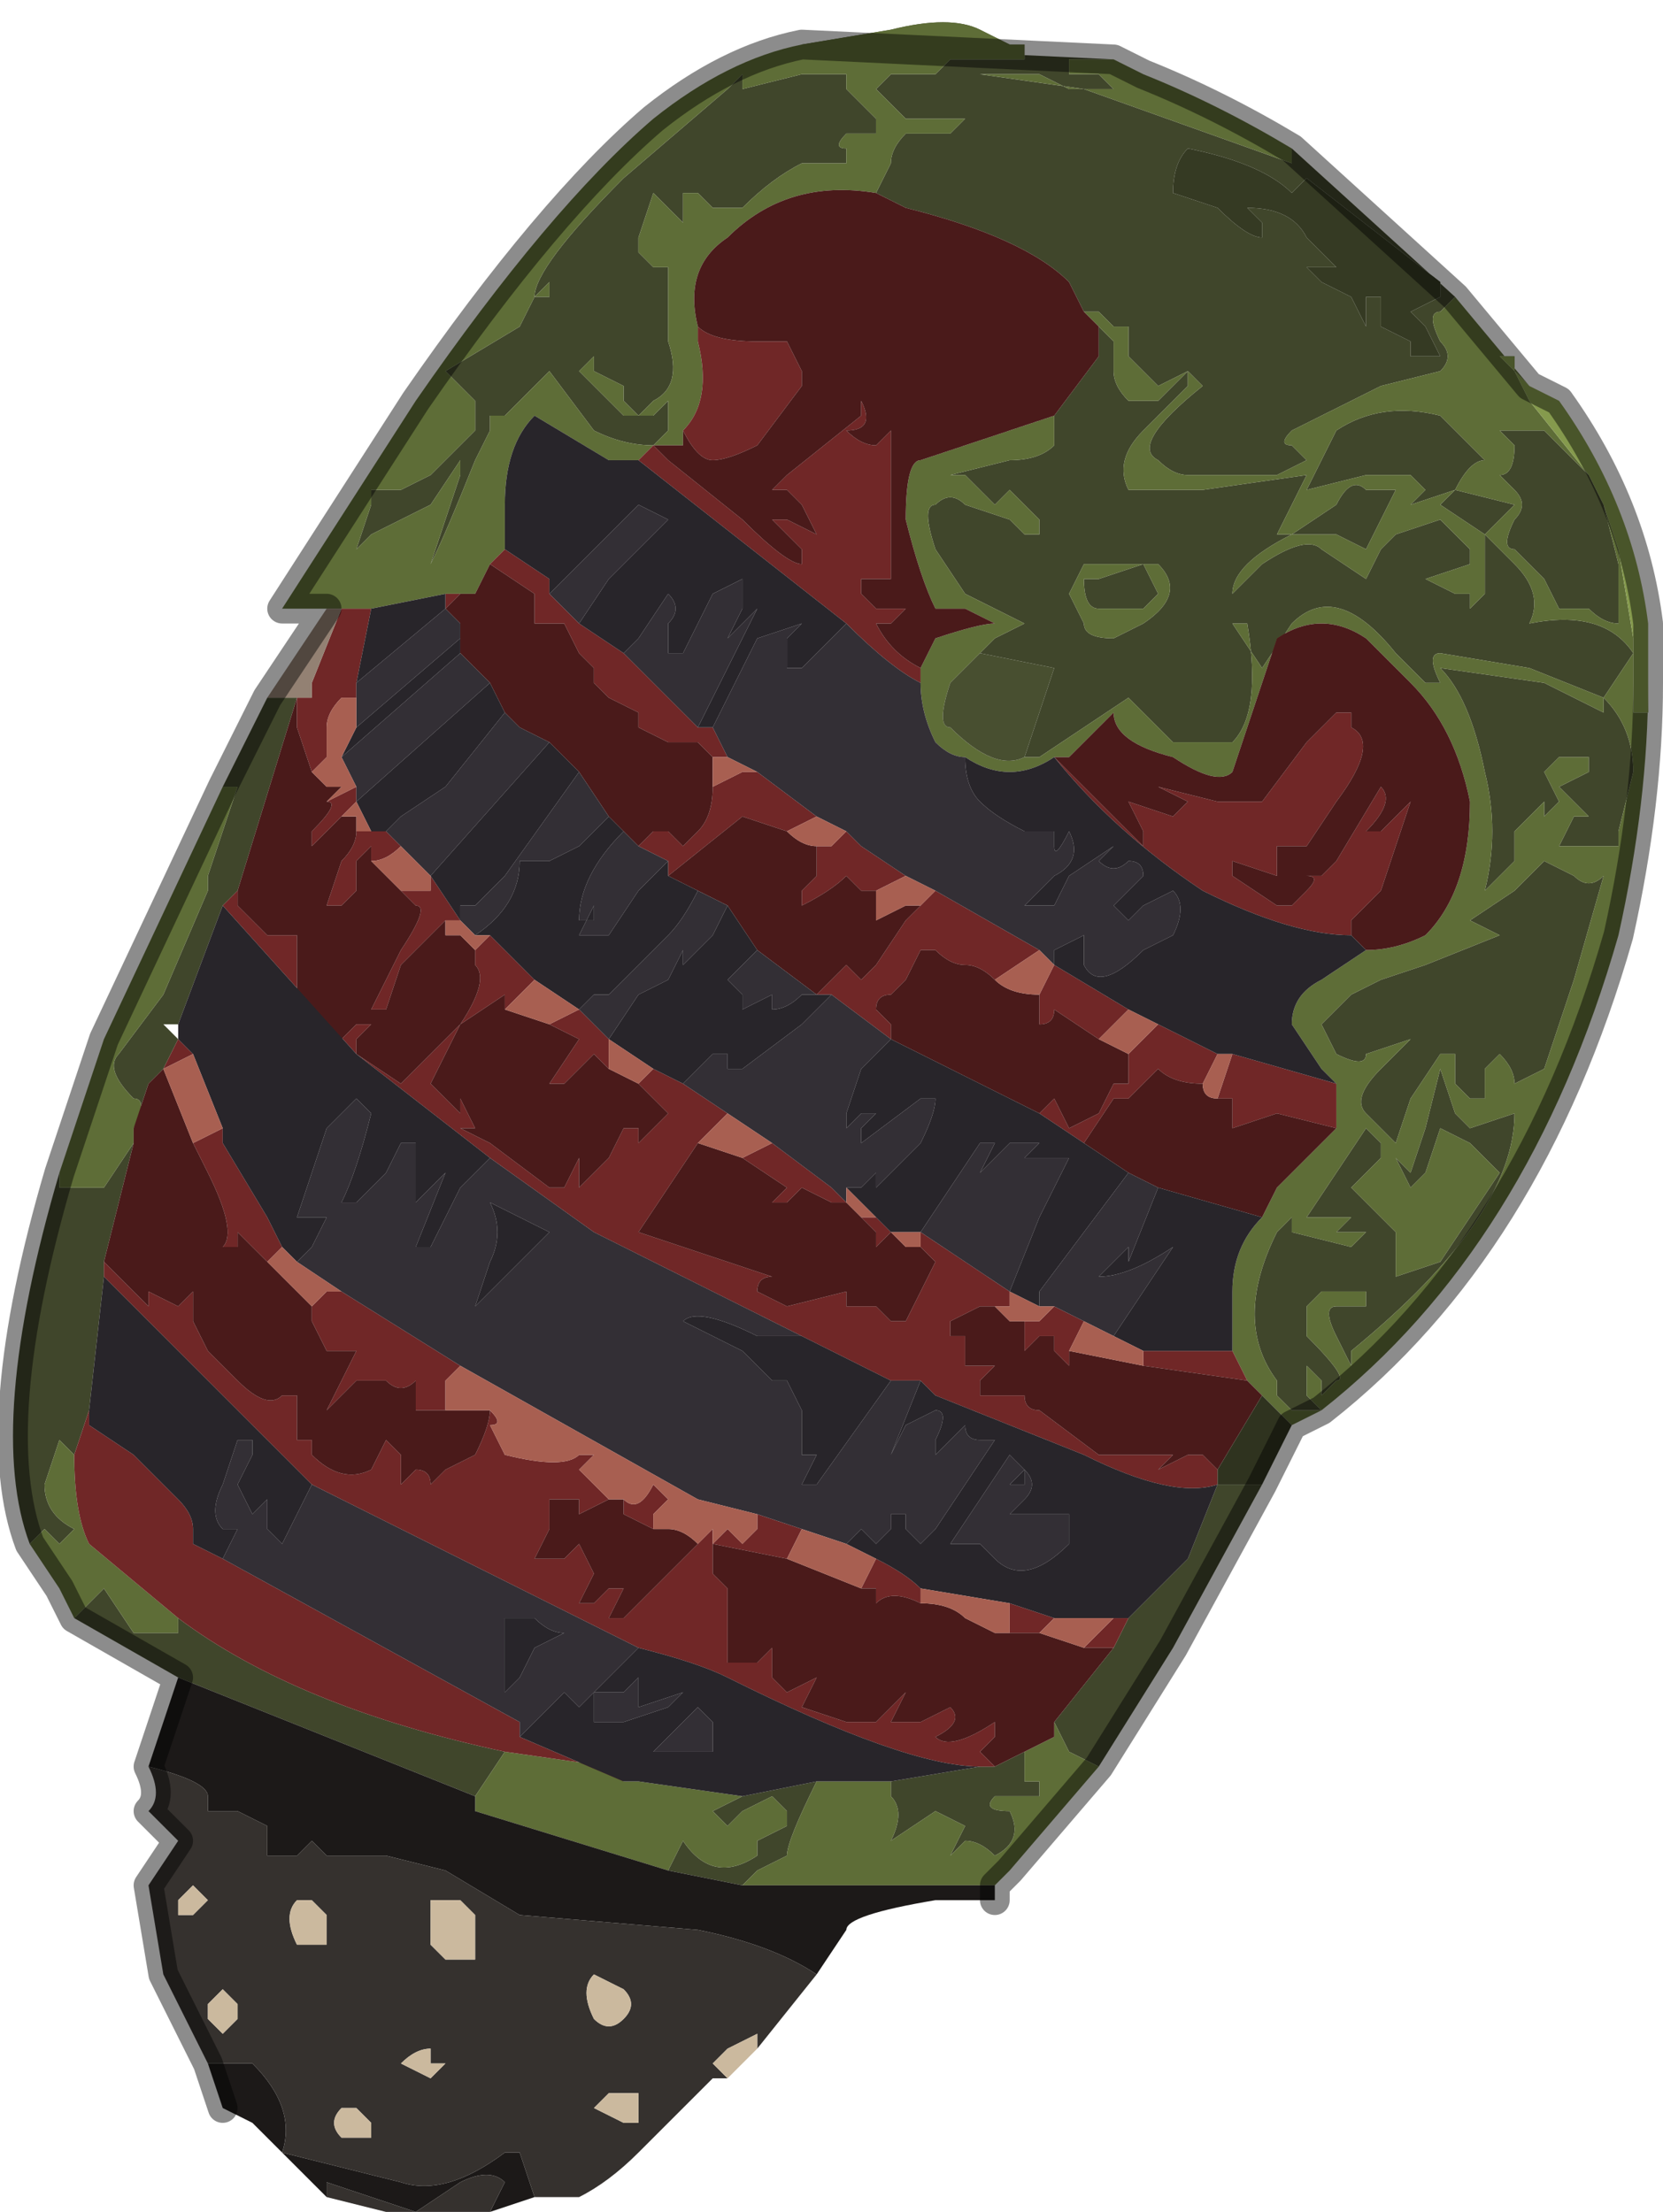 <?xml version="1.0" encoding="UTF-8" standalone="no"?>
<svg xmlns:xlink="http://www.w3.org/1999/xlink" height="7.45px" width="5.6px" xmlns="http://www.w3.org/2000/svg">
  <g transform="matrix(1.0, 0.0, 0.0, 1.0, 2.65, 3.85)">
    <path d="M2.2 -2.85 L2.2 -2.9 1.75 -3.25 1.7 -3.2 1.7 -3.2 Q1.6 -3.3 1.35 -3.35 1.3 -3.3 1.3 -3.2 L1.45 -3.15 Q1.55 -3.05 1.6 -3.05 L1.6 -3.1 1.55 -3.15 Q1.7 -3.15 1.75 -3.05 L1.8 -3.0 1.85 -2.95 1.75 -2.95 1.8 -2.9 1.9 -2.85 1.95 -2.75 1.95 -2.75 1.95 -2.85 2.0 -2.85 2.0 -2.75 2.1 -2.7 2.1 -2.65 2.2 -2.65 2.15 -2.75 2.1 -2.8 2.2 -2.85 M2.25 -2.85 L2.2 -2.8 Q2.15 -2.8 2.2 -2.7 2.25 -2.65 2.2 -2.6 L2.0 -2.55 1.7 -2.4 Q1.65 -2.35 1.7 -2.35 L1.75 -2.3 1.75 -2.3 1.65 -2.25 1.5 -2.25 1.35 -2.25 Q1.3 -2.25 1.25 -2.3 1.15 -2.35 1.4 -2.55 L1.35 -2.6 1.25 -2.55 1.15 -2.65 1.15 -2.75 1.1 -2.75 1.05 -2.8 1.0 -2.8 0.95 -2.9 Q0.8 -3.05 0.4 -3.15 L0.3 -3.2 0.35 -3.3 Q0.35 -3.35 0.4 -3.4 L0.55 -3.4 0.6 -3.45 0.4 -3.45 0.35 -3.5 0.3 -3.55 0.3 -3.55 0.35 -3.6 0.65 -3.6 1.0 -3.55 1.7 -3.3 1.7 -3.35 2.25 -2.85 M1.05 -2.75 L1.05 -2.75 1.1 -2.7 1.1 -2.6 Q1.1 -2.55 1.15 -2.5 L1.25 -2.5 1.35 -2.6 1.35 -2.55 1.2 -2.4 Q1.1 -2.3 1.15 -2.2 L1.4 -2.2 1.75 -2.25 1.7 -2.15 1.65 -2.05 Q1.7 -2.05 1.7 -2.05 1.5 -1.95 1.5 -1.85 L1.6 -1.95 Q1.75 -2.05 1.8 -2.0 L1.95 -1.9 2.0 -2.0 2.05 -2.05 2.2 -2.1 2.3 -2.0 2.3 -1.9 2.3 -1.95 2.15 -1.9 2.15 -1.9 2.25 -1.85 2.3 -1.85 2.3 -1.8 2.35 -1.85 2.35 -2.05 2.4 -2.0 2.45 -1.95 Q2.55 -1.85 2.5 -1.75 2.75 -1.8 2.85 -1.65 L2.75 -1.5 2.5 -1.6 2.2 -1.65 Q2.15 -1.65 2.2 -1.55 L2.15 -1.55 2.05 -1.65 Q1.85 -1.9 1.7 -1.75 L1.6 -1.6 1.6 -1.6 1.5 -1.75 1.55 -1.75 Q1.6 -1.45 1.5 -1.35 L1.3 -1.35 1.15 -1.5 0.85 -1.3 0.8 -1.3 0.85 -1.45 0.9 -1.6 0.65 -1.65 0.7 -1.7 0.8 -1.75 0.6 -1.85 0.5 -2.0 Q0.45 -2.15 0.5 -2.15 0.55 -2.2 0.6 -2.15 L0.75 -2.1 0.7 -2.15 0.8 -2.05 0.85 -2.05 0.85 -2.1 0.8 -2.15 0.75 -2.2 0.7 -2.15 Q0.6 -2.25 0.6 -2.25 L0.55 -2.25 0.75 -2.3 Q0.85 -2.3 0.9 -2.35 L0.9 -2.45 0.9 -2.45 1.05 -2.65 1.05 -2.75 M2.75 -2.15 L2.8 -1.95 2.8 -1.85 2.8 -1.75 Q2.75 -1.75 2.7 -1.8 L2.6 -1.8 2.55 -1.9 2.45 -2.0 Q2.4 -2.0 2.45 -2.1 2.5 -2.15 2.45 -2.2 L2.4 -2.25 Q2.45 -2.25 2.45 -2.35 L2.4 -2.4 2.35 -2.4 2.55 -2.4 2.7 -2.25 2.7 -2.25 2.75 -2.15 2.75 -2.15 M1.1 -3.65 L0.95 -3.65 0.95 -3.6 1.05 -3.6 1.1 -3.55 1.1 -3.55 0.95 -3.55 0.85 -3.6 0.65 -3.6 0.5 -3.6 0.55 -3.65 0.8 -3.65 0.8 -3.7 0.75 -3.7 0.65 -3.75 0.65 -3.75 Q0.55 -3.8 0.35 -3.75 L0.05 -3.7 1.1 -3.65 M0.3 -3.4 L0.25 -3.4 0.2 -3.4 Q0.15 -3.35 0.2 -3.35 L0.2 -3.3 0.05 -3.3 Q-0.05 -3.25 -0.15 -3.15 L-0.25 -3.15 -0.3 -3.2 -0.35 -3.2 -0.35 -3.1 Q-0.35 -3.1 -0.4 -3.15 L-0.45 -3.2 -0.5 -3.05 -0.5 -3.0 -0.45 -2.95 -0.4 -2.95 -0.4 -2.7 Q-0.35 -2.55 -0.45 -2.5 -0.5 -2.45 -0.5 -2.45 L-0.55 -2.5 -0.55 -2.55 -0.65 -2.6 -0.65 -2.65 -0.7 -2.6 -0.65 -2.55 -0.55 -2.45 -0.45 -2.45 -0.4 -2.5 -0.4 -2.4 -0.45 -2.35 Q-0.55 -2.35 -0.65 -2.4 L-0.8 -2.6 -0.95 -2.45 -1.0 -2.45 -1.0 -2.4 -1.05 -2.3 Q-1.15 -2.05 -1.2 -1.95 L-1.2 -1.95 -1.1 -2.25 -1.1 -2.3 -1.2 -2.15 -1.3 -2.1 -1.4 -2.05 -1.45 -2.0 -1.4 -2.15 -1.45 -2.15 -1.4 -2.15 -1.4 -2.2 -1.3 -2.2 -1.2 -2.25 -1.05 -2.4 -1.05 -2.5 -1.15 -2.6 -0.9 -2.75 -0.85 -2.85 -0.85 -2.85 Q-0.85 -2.95 -0.55 -3.25 L-0.2 -3.55 -0.15 -3.6 -0.15 -3.55 0.05 -3.6 0.2 -3.6 0.2 -3.55 0.25 -3.5 0.3 -3.45 0.3 -3.4 M1.95 -2.2 L2.05 -2.2 1.95 -2.0 1.85 -2.05 1.7 -2.05 1.85 -2.15 Q1.9 -2.25 1.95 -2.2 M1.75 -2.2 L1.85 -2.4 Q2.0 -2.5 2.2 -2.45 L2.35 -2.3 Q2.3 -2.3 2.25 -2.2 L2.1 -2.15 2.15 -2.2 2.1 -2.25 1.95 -2.25 1.75 -2.2 1.75 -2.2 M1.05 -1.9 L1.2 -1.95 1.25 -1.85 1.2 -1.8 1.05 -1.8 Q1.0 -1.8 1.0 -1.9 L1.05 -1.9 M1.2 -1.75 Q1.35 -1.85 1.25 -1.95 L1.0 -1.95 0.95 -1.85 1.0 -1.75 Q1.0 -1.7 1.1 -1.7 L1.2 -1.75 M1.8 -0.4 L1.9 -0.5 2.0 -0.55 2.15 -0.6 2.4 -0.7 2.3 -0.75 2.45 -0.85 2.55 -0.95 2.65 -0.9 Q2.7 -0.85 2.75 -0.9 L2.65 -0.55 2.55 -0.25 2.45 -0.2 Q2.45 -0.25 2.4 -0.3 L2.4 -0.3 2.35 -0.25 2.35 -0.15 2.3 -0.15 2.3 -0.15 2.25 -0.2 2.25 -0.3 2.2 -0.3 2.1 -0.15 2.05 0.0 1.95 -0.1 Q1.9 -0.15 2.0 -0.25 L2.1 -0.35 1.95 -0.3 Q1.95 -0.25 1.85 -0.3 L1.8 -0.4 M2.2 -2.15 L2.25 -2.2 2.45 -2.15 2.35 -2.05 2.2 -2.15 M2.2 -1.6 L2.2 -1.6 2.55 -1.55 Q2.75 -1.45 2.75 -1.45 L2.75 -1.5 Q2.85 -1.4 2.85 -1.25 L2.8 -1.05 2.8 -1.0 2.7 -1.0 Q2.65 -1.0 2.6 -1.0 L2.65 -1.1 2.7 -1.1 2.65 -1.15 2.6 -1.2 2.7 -1.25 2.7 -1.3 2.6 -1.3 2.55 -1.25 2.6 -1.15 2.55 -1.1 2.55 -1.15 2.45 -1.05 2.45 -0.95 2.4 -0.9 2.35 -0.85 Q2.4 -1.05 2.35 -1.25 2.3 -1.5 2.2 -1.6 M2.2 -0.05 L2.2 -0.05 2.15 0.1 2.1 0.15 2.05 0.05 2.0 0.0 2.0 0.05 1.9 0.15 2.05 0.3 2.05 0.45 2.2 0.4 2.3 0.25 2.4 0.1 2.3 0.0 2.2 -0.05 M2.2 -0.25 L2.2 -0.25 2.25 -0.1 2.3 -0.05 2.45 -0.1 2.45 -0.1 Q2.45 0.25 1.9 0.7 L1.9 0.75 1.85 0.65 Q1.8 0.55 1.85 0.55 L1.9 0.55 1.95 0.55 1.95 0.5 1.85 0.5 1.8 0.5 1.75 0.55 1.75 0.65 Q1.9 0.8 1.85 0.8 L1.8 0.85 1.8 0.8 1.75 0.75 1.75 0.85 1.8 0.9 1.7 0.9 1.65 0.85 1.65 0.8 Q1.5 0.6 1.65 0.3 L1.7 0.25 1.7 0.3 1.9 0.35 1.95 0.3 1.9 0.3 1.85 0.3 1.9 0.25 1.8 0.25 1.75 0.25 1.85 0.1 1.95 -0.05 2.1 0.1 2.15 -0.05 2.2 -0.25 M1.45 1.15 L1.55 1.15 1.6 1.15 1.3 1.7 1.05 2.1 0.95 2.05 0.9 1.95 1.1 1.7 1.15 1.6 1.35 1.4 1.45 1.15 M0.7 2.1 L0.8 2.05 0.8 2.15 0.85 2.15 0.85 2.2 0.75 2.2 0.7 2.2 Q0.65 2.25 0.75 2.25 0.8 2.35 0.7 2.4 0.65 2.35 0.6 2.35 L0.55 2.4 0.6 2.3 Q0.6 2.3 0.5 2.25 L0.35 2.35 Q0.4 2.25 0.35 2.2 L0.35 2.15 0.65 2.1 0.7 2.1 M0.1 2.15 Q0.0 2.35 0.0 2.4 L-0.1 2.45 -0.15 2.5 -0.15 2.5 -0.4 2.45 -0.35 2.35 Q-0.25 2.5 -0.1 2.4 L-0.1 2.35 0.0 2.3 0.0 2.25 -0.05 2.2 -0.15 2.25 -0.2 2.3 -0.25 2.25 -0.15 2.2 0.1 2.15 M-2.05 1.8 L-2.4 1.6 -2.4 1.6 -2.3 1.5 -2.2 1.65 -2.15 1.65 -2.05 1.65 -2.05 1.6 Q-1.65 1.9 -0.95 2.05 L-1.05 2.2 -2.05 1.8 M-2.55 1.35 Q-2.7 0.95 -2.45 0.1 L-2.45 0.15 -2.3 0.15 -2.2 0.0 -2.3 0.4 -2.3 0.45 -2.35 0.9 -2.4 1.05 -2.45 1.0 -2.5 1.15 Q-2.5 1.25 -2.4 1.3 L-2.4 1.3 -2.45 1.35 -2.5 1.3 -2.55 1.35 M-1.9 -1.2 L-1.75 -1.5 -1.65 -1.5 -1.6 -1.5 -1.65 -1.5 -1.85 -0.85 -1.9 -0.8 -2.05 -0.4 -2.1 -0.4 -2.05 -0.35 -2.1 -0.25 -2.15 -0.2 -2.15 -0.2 -2.2 -0.05 Q-2.15 -0.15 -2.2 -0.15 -2.3 -0.25 -2.25 -0.3 L-2.1 -0.5 -1.95 -0.85 -1.95 -0.9 -1.85 -1.2 -1.9 -1.2 M-0.85 -2.85 L-0.8 -2.85 -0.8 -2.9 -0.85 -2.85 -0.85 -2.85" fill="#40462b" fill-rule="evenodd" stroke="none"/>
    <path d="M1.0 -2.8 L1.05 -2.8 1.1 -2.75 1.15 -2.75 1.15 -2.65 1.25 -2.55 1.35 -2.6 1.4 -2.55 Q1.15 -2.35 1.25 -2.3 1.3 -2.25 1.35 -2.25 L1.5 -2.25 1.65 -2.25 1.75 -2.3 1.75 -2.3 1.7 -2.35 Q1.65 -2.35 1.7 -2.4 L2.0 -2.55 2.2 -2.6 Q2.25 -2.65 2.2 -2.7 2.15 -2.8 2.2 -2.8 L2.25 -2.85 2.5 -2.55 2.45 -2.6 2.45 -2.65 2.4 -2.65 2.45 -2.6 2.45 -2.6 2.5 -2.5 2.7 -2.25 2.55 -2.4 2.35 -2.4 2.4 -2.4 2.45 -2.35 Q2.45 -2.25 2.4 -2.25 L2.45 -2.2 Q2.5 -2.15 2.45 -2.1 2.4 -2.0 2.45 -2.0 L2.55 -1.9 2.6 -1.8 2.7 -1.8 Q2.75 -1.75 2.8 -1.75 L2.8 -1.85 2.8 -1.95 2.75 -2.15 2.8 -2.0 2.85 -1.7 2.85 -1.45 2.9 -1.45 2.9 -1.55 Q2.9 -1.15 2.8 -0.7 2.5 0.35 1.8 0.9 L1.7 0.95 1.65 0.9 1.6 0.85 1.55 0.8 1.5 0.7 1.5 0.5 Q1.5 0.35 1.6 0.25 L1.65 0.15 1.85 -0.05 1.85 -0.2 1.8 -0.25 1.7 -0.4 Q1.7 -0.5 1.8 -0.55 L1.95 -0.65 1.95 -0.65 Q2.05 -0.65 2.15 -0.7 2.3 -0.85 2.3 -1.15 2.25 -1.4 2.1 -1.55 L1.95 -1.7 Q1.8 -1.8 1.65 -1.7 L1.5 -1.25 Q1.45 -1.2 1.3 -1.3 1.1 -1.35 1.1 -1.45 L0.95 -1.3 0.9 -1.3 Q0.75 -1.2 0.6 -1.3 0.55 -1.3 0.5 -1.35 0.45 -1.45 0.45 -1.55 L0.45 -1.6 0.5 -1.7 Q0.65 -1.75 0.7 -1.75 L0.6 -1.8 Q0.55 -1.8 0.5 -1.8 0.45 -1.9 0.4 -2.1 0.4 -2.3 0.45 -2.3 L0.9 -2.45 0.9 -2.35 Q0.85 -2.3 0.75 -2.3 L0.55 -2.25 0.6 -2.25 Q0.6 -2.25 0.7 -2.15 L0.75 -2.2 0.8 -2.15 0.85 -2.1 0.85 -2.05 0.8 -2.05 0.7 -2.15 0.75 -2.1 0.6 -2.15 Q0.55 -2.2 0.5 -2.15 0.45 -2.15 0.5 -2.0 L0.6 -1.85 0.8 -1.75 0.7 -1.7 0.65 -1.65 0.55 -1.55 Q0.5 -1.4 0.55 -1.4 0.7 -1.25 0.8 -1.3 L0.85 -1.3 1.15 -1.5 1.3 -1.35 1.5 -1.35 Q1.6 -1.45 1.55 -1.75 L1.5 -1.75 1.6 -1.6 1.6 -1.6 1.7 -1.75 Q1.85 -1.9 2.05 -1.65 L2.15 -1.55 2.2 -1.55 Q2.15 -1.65 2.2 -1.65 L2.5 -1.6 2.75 -1.5 2.85 -1.65 Q2.75 -1.8 2.5 -1.75 2.55 -1.85 2.45 -1.95 L2.4 -2.0 2.35 -2.05 2.35 -1.85 2.3 -1.8 2.3 -1.85 2.25 -1.85 2.15 -1.9 2.15 -1.9 2.3 -1.95 2.3 -1.9 2.3 -2.0 2.2 -2.1 2.05 -2.05 2.0 -2.0 1.95 -1.9 1.8 -2.0 Q1.75 -2.05 1.6 -1.95 L1.5 -1.85 Q1.5 -1.95 1.7 -2.05 1.7 -2.05 1.65 -2.05 L1.7 -2.15 1.75 -2.25 1.4 -2.2 1.15 -2.2 Q1.1 -2.3 1.2 -2.4 L1.35 -2.55 1.35 -2.6 1.25 -2.5 1.15 -2.5 Q1.1 -2.55 1.1 -2.6 L1.1 -2.7 1.05 -2.75 1.05 -2.75 1.0 -2.8 M1.7 -3.35 L1.7 -3.3 1.0 -3.55 0.65 -3.6 0.35 -3.6 0.3 -3.55 0.3 -3.55 0.35 -3.5 0.4 -3.45 0.6 -3.45 0.55 -3.4 0.4 -3.4 Q0.35 -3.35 0.35 -3.3 L0.3 -3.2 Q0.0 -3.25 -0.2 -3.05 -0.35 -2.95 -0.3 -2.75 L-0.3 -2.7 Q-0.25 -2.5 -0.35 -2.4 L-0.35 -2.35 -0.45 -2.35 -0.5 -2.3 -0.6 -2.3 -0.85 -2.45 Q-0.95 -2.35 -0.95 -2.15 L-0.95 -2.0 -1.0 -1.95 -1.05 -1.85 -1.1 -1.85 -1.15 -1.85 -1.4 -1.8 -1.4 -1.8 -1.5 -1.8 -1.55 -1.8 -1.7 -1.8 -1.25 -2.5 Q-0.8 -3.15 -0.45 -3.45 -0.2 -3.65 0.05 -3.7 L0.35 -3.75 Q0.55 -3.8 0.65 -3.75 L0.65 -3.75 0.75 -3.7 0.8 -3.7 0.8 -3.65 0.55 -3.65 0.5 -3.6 0.65 -3.6 0.85 -3.6 0.95 -3.55 1.1 -3.55 1.1 -3.55 1.05 -3.6 0.95 -3.6 0.95 -3.65 1.1 -3.65 1.1 -3.65 1.2 -3.6 Q1.45 -3.5 1.7 -3.35 M0.9 -1.3 L0.9 -1.3 M0.3 -3.4 L0.3 -3.45 0.25 -3.5 0.2 -3.55 0.2 -3.6 0.05 -3.6 -0.15 -3.55 -0.15 -3.6 -0.2 -3.55 -0.55 -3.25 Q-0.85 -2.95 -0.85 -2.85 L-0.85 -2.85 -0.9 -2.75 -1.15 -2.6 -1.05 -2.5 -1.05 -2.4 -1.2 -2.25 -1.3 -2.2 -1.4 -2.2 -1.4 -2.15 -1.45 -2.15 -1.4 -2.15 -1.45 -2.0 -1.4 -2.05 -1.3 -2.1 -1.2 -2.15 -1.1 -2.3 -1.1 -2.25 -1.2 -1.95 -1.2 -1.95 Q-1.15 -2.05 -1.05 -2.3 L-1.0 -2.4 -1.0 -2.45 -0.95 -2.45 -0.8 -2.6 -0.65 -2.4 Q-0.55 -2.35 -0.45 -2.35 L-0.4 -2.4 -0.4 -2.5 -0.45 -2.45 -0.55 -2.45 -0.65 -2.55 -0.7 -2.6 -0.65 -2.65 -0.65 -2.6 -0.55 -2.55 -0.55 -2.5 -0.5 -2.45 Q-0.5 -2.45 -0.45 -2.5 -0.35 -2.55 -0.4 -2.7 L-0.4 -2.95 -0.45 -2.95 -0.5 -3.0 -0.5 -3.05 -0.45 -3.2 -0.4 -3.15 Q-0.35 -3.1 -0.35 -3.1 L-0.35 -3.2 -0.3 -3.2 -0.25 -3.15 -0.15 -3.15 Q-0.05 -3.25 0.05 -3.3 L0.2 -3.3 0.2 -3.35 Q0.15 -3.35 0.2 -3.4 L0.25 -3.4 0.3 -3.4 M1.75 -2.2 L1.75 -2.2 1.95 -2.25 2.1 -2.25 2.15 -2.2 2.1 -2.15 2.25 -2.2 Q2.3 -2.3 2.35 -2.3 L2.2 -2.45 Q2.0 -2.5 1.85 -2.4 L1.75 -2.2 M1.95 -2.2 Q1.9 -2.25 1.85 -2.15 L1.7 -2.05 1.85 -2.05 1.95 -2.0 2.05 -2.2 1.95 -2.2 M1.05 -1.9 L1.0 -1.9 Q1.0 -1.8 1.05 -1.8 L1.2 -1.8 1.25 -1.85 1.2 -1.95 1.05 -1.9 M1.2 -1.75 L1.1 -1.7 Q1.0 -1.7 1.0 -1.75 L0.95 -1.85 1.0 -1.95 1.25 -1.95 Q1.35 -1.85 1.2 -1.75 M1.8 -0.4 L1.85 -0.3 Q1.95 -0.25 1.95 -0.3 L2.1 -0.35 2.0 -0.25 Q1.9 -0.15 1.95 -0.1 L2.05 0.0 2.1 -0.15 2.2 -0.3 2.25 -0.3 2.25 -0.2 2.3 -0.15 2.3 -0.15 2.35 -0.15 2.35 -0.25 2.4 -0.3 2.4 -0.3 Q2.45 -0.25 2.45 -0.2 L2.55 -0.25 2.65 -0.55 2.75 -0.9 Q2.7 -0.85 2.65 -0.9 L2.55 -0.95 2.45 -0.85 2.3 -0.75 2.4 -0.7 2.15 -0.6 2.0 -0.55 1.9 -0.5 1.8 -0.4 M2.2 -1.6 Q2.3 -1.5 2.35 -1.25 2.4 -1.05 2.35 -0.85 L2.4 -0.9 2.45 -0.95 2.45 -1.05 2.55 -1.15 2.55 -1.1 2.6 -1.15 2.55 -1.25 2.6 -1.3 2.7 -1.3 2.7 -1.25 2.6 -1.2 2.65 -1.15 2.7 -1.1 2.65 -1.1 2.6 -1.0 Q2.65 -1.0 2.7 -1.0 L2.8 -1.0 2.8 -1.05 2.85 -1.25 Q2.85 -1.4 2.75 -1.5 L2.75 -1.45 Q2.75 -1.45 2.55 -1.55 L2.2 -1.6 2.2 -1.6 M2.2 -2.15 L2.35 -2.05 2.45 -2.15 2.25 -2.2 2.2 -2.15 M2.2 -0.25 L2.15 -0.05 2.1 0.1 1.95 -0.05 1.85 0.1 1.75 0.25 1.8 0.25 1.9 0.25 1.85 0.3 1.9 0.3 1.95 0.3 1.9 0.35 1.7 0.3 1.7 0.25 1.65 0.3 Q1.5 0.6 1.65 0.8 L1.65 0.85 1.7 0.9 1.8 0.9 1.75 0.85 1.75 0.75 1.8 0.8 1.8 0.85 1.85 0.8 Q1.9 0.8 1.75 0.65 L1.75 0.55 1.8 0.5 1.85 0.5 1.95 0.5 1.95 0.55 1.9 0.55 1.85 0.55 Q1.8 0.55 1.85 0.65 L1.9 0.75 1.9 0.7 Q2.45 0.25 2.45 -0.1 L2.45 -0.1 2.3 -0.05 2.25 -0.1 2.2 -0.25 2.2 -0.25 M2.2 -0.05 L2.3 0.0 2.4 0.1 2.3 0.25 2.2 0.4 2.05 0.45 2.05 0.3 1.9 0.15 2.0 0.05 2.0 0.0 2.05 0.05 2.1 0.15 2.15 0.1 2.2 -0.05 2.2 -0.05 M0.9 1.95 L0.95 2.05 1.05 2.1 0.75 2.45 0.7 2.5 -0.15 2.5 -0.15 2.5 -0.1 2.45 0.0 2.4 Q0.0 2.35 0.1 2.15 L0.35 2.15 0.35 2.2 Q0.4 2.25 0.35 2.35 L0.5 2.25 Q0.6 2.3 0.6 2.3 L0.55 2.4 0.6 2.35 Q0.65 2.35 0.7 2.4 0.8 2.35 0.75 2.25 0.65 2.25 0.7 2.2 L0.75 2.2 0.85 2.2 0.85 2.15 0.8 2.15 0.8 2.05 0.9 2.0 0.9 1.95 M-0.55 2.15 L-0.5 2.15 -0.15 2.2 -0.25 2.25 -0.2 2.3 -0.15 2.25 -0.05 2.2 0.0 2.25 0.0 2.3 -0.1 2.35 -0.1 2.4 Q-0.25 2.5 -0.35 2.35 L-0.4 2.45 -1.05 2.25 -1.05 2.2 -0.95 2.05 -0.6 2.1 -0.55 2.15 M-2.4 1.6 L-2.45 1.5 -2.55 1.35 -2.5 1.3 -2.45 1.35 -2.4 1.3 -2.4 1.3 Q-2.5 1.25 -2.5 1.15 L-2.45 1.0 -2.4 1.05 Q-2.4 1.25 -2.35 1.35 L-2.05 1.6 -2.05 1.65 -2.15 1.65 -2.2 1.65 -2.3 1.5 -2.4 1.6 M-2.45 0.1 L-2.3 -0.35 -1.9 -1.2 -1.85 -1.2 -1.95 -0.9 -1.95 -0.85 -2.1 -0.5 -2.25 -0.3 Q-2.3 -0.25 -2.2 -0.15 -2.15 -0.15 -2.2 -0.05 L-2.2 0.0 -2.3 0.15 -2.45 0.15 -2.45 0.1 M-0.85 -2.85 L-0.85 -2.85 -0.8 -2.9 -0.8 -2.85 -0.85 -2.85" fill="#5e6d37" fill-rule="evenodd" stroke="none"/>
    <path d="M0.45 -1.6 L0.45 -1.55 Q0.35 -1.6 0.2 -1.75 L-0.5 -2.3 -0.45 -2.35 -0.4 -2.3 -0.15 -2.1 Q0.0 -1.95 0.05 -1.95 L0.05 -2.0 0.0 -2.05 -0.05 -2.1 0.0 -2.1 0.1 -2.05 0.05 -2.15 0.0 -2.2 -0.05 -2.2 0.0 -2.25 0.25 -2.45 0.25 -2.5 Q0.3 -2.4 0.2 -2.4 0.25 -2.35 0.3 -2.35 L0.35 -2.4 0.35 -1.9 0.3 -1.9 0.25 -1.9 0.25 -1.85 Q0.25 -1.85 0.3 -1.8 L0.4 -1.8 0.4 -1.8 Q0.35 -1.75 0.35 -1.75 L0.25 -1.75 0.3 -1.75 Q0.35 -1.65 0.45 -1.6 M0.9 -1.3 L0.9 -1.3 0.95 -1.25 1.2 -1.0 1.2 -1.05 1.15 -1.15 1.3 -1.1 1.35 -1.15 1.25 -1.2 1.45 -1.15 Q1.5 -1.15 1.55 -1.15 L1.6 -1.15 1.75 -1.35 1.85 -1.45 1.9 -1.45 1.9 -1.4 1.85 -1.35 1.9 -1.4 Q2.0 -1.35 1.85 -1.15 L1.75 -1.0 1.65 -1.0 1.6 -1.0 1.65 -1.0 1.65 -0.9 1.5 -0.95 1.5 -0.9 1.65 -0.8 1.7 -0.8 1.75 -0.85 Q1.8 -0.9 1.75 -0.9 L1.8 -0.9 1.85 -0.95 2.0 -1.2 Q2.05 -1.15 1.95 -1.05 L2.0 -1.05 2.1 -1.15 2.1 -1.15 2.0 -0.85 1.9 -0.75 1.9 -0.7 Q1.7 -0.7 1.4 -0.85 1.1 -1.05 0.9 -1.3 M1.85 -0.2 L1.85 -0.05 1.65 -0.1 1.5 -0.05 1.5 -0.15 1.45 -0.15 1.5 -0.3 1.85 -0.2 M1.5 0.7 L1.55 0.8 1.2 0.75 1.2 0.7 1.5 0.7 M-1.5 -1.8 L-1.4 -1.8 -1.45 -1.55 -1.45 -1.5 -1.5 -1.5 Q-1.55 -1.45 -1.55 -1.4 L-1.55 -1.3 -1.6 -1.25 -1.65 -1.4 -1.65 -1.5 -1.6 -1.5 -1.6 -1.55 -1.5 -1.8 M-1.15 -1.85 L-1.1 -1.85 -1.15 -1.8 -1.15 -1.85 M-1.0 -1.95 L-0.95 -2.0 -0.95 -2.0 -0.8 -1.9 -0.8 -1.85 -0.7 -1.75 -0.55 -1.65 -0.3 -1.4 -0.25 -1.4 -0.2 -1.3 -0.25 -1.3 -0.25 -1.3 -0.3 -1.35 -0.3 -1.35 -0.4 -1.35 -0.5 -1.4 -0.5 -1.45 -0.6 -1.5 -0.65 -1.45 -0.6 -1.5 -0.65 -1.55 -0.65 -1.6 -0.7 -1.65 -0.75 -1.75 -0.8 -1.75 -0.85 -1.75 -0.85 -1.85 -1.0 -1.95 M-0.35 -2.4 Q-0.25 -2.5 -0.3 -2.7 L-0.3 -2.75 Q-0.25 -2.7 -0.1 -2.7 L0.0 -2.7 0.05 -2.6 0.15 -2.65 0.05 -2.6 0.05 -2.55 -0.1 -2.35 Q-0.2 -2.3 -0.25 -2.3 -0.3 -2.3 -0.35 -2.4 M1.85 -1.35 L1.8 -1.25 1.8 -1.25 1.85 -1.35 M-0.1 -1.25 L0.1 -1.1 0.0 -1.05 -0.15 -1.1 -0.4 -0.9 -0.4 -0.95 -0.5 -1.0 -0.45 -1.05 -0.4 -1.05 -0.35 -1.0 -0.35 -1.0 -0.3 -1.05 Q-0.25 -1.1 -0.25 -1.2 L-0.15 -1.25 -0.1 -1.25 M0.2 -1.05 L0.25 -1.0 0.4 -0.9 0.3 -0.85 0.25 -0.85 0.2 -0.9 Q0.15 -0.85 0.05 -0.8 L0.05 -0.85 0.1 -0.9 0.1 -1.0 0.15 -1.0 0.2 -1.05 M0.5 -0.85 L0.85 -0.65 0.7 -0.55 Q0.65 -0.6 0.6 -0.6 0.55 -0.6 0.5 -0.65 L0.5 -0.65 0.45 -0.65 0.4 -0.55 0.35 -0.5 Q0.3 -0.5 0.3 -0.45 L0.35 -0.4 0.35 -0.35 0.35 -0.35 0.15 -0.5 0.1 -0.5 0.1 -0.5 0.15 -0.55 0.2 -0.6 0.2 -0.6 0.25 -0.55 0.3 -0.6 0.4 -0.75 0.45 -0.8 0.5 -0.85 M0.3 0.25 L0.35 0.3 0.3 0.35 0.3 0.3 0.25 0.25 0.3 0.25 M1.0 0.0 L0.85 -0.1 0.85 -0.1 0.9 -0.15 0.95 -0.05 1.05 -0.1 1.1 -0.2 1.15 -0.2 1.15 -0.3 1.25 -0.4 1.45 -0.3 1.4 -0.2 Q1.3 -0.2 1.25 -0.25 L1.15 -0.15 1.1 -0.15 1.0 0.0 M0.85 -0.5 L0.9 -0.6 1.15 -0.45 1.05 -0.35 1.05 -0.35 0.9 -0.45 Q0.9 -0.4 0.85 -0.4 L0.85 -0.5 M0.7 0.55 L0.65 0.55 0.55 0.6 0.55 0.65 0.6 0.65 0.6 0.75 0.65 0.75 0.7 0.75 0.65 0.8 Q0.65 0.8 0.65 0.85 L0.8 0.85 Q0.8 0.9 0.85 0.9 L1.05 1.05 1.25 1.05 1.3 1.05 1.25 1.1 1.35 1.05 1.4 1.05 1.45 1.1 1.45 1.15 Q1.3 1.2 1.0 1.05 L0.5 0.85 0.45 0.8 0.35 0.8 0.05 0.65 -0.65 0.3 -1.0 0.05 -1.45 -0.3 -1.9 -0.8 -1.85 -0.85 -1.85 -0.8 -1.75 -0.7 -1.65 -0.7 -1.65 -0.6 -1.65 -0.5 -1.5 -0.35 -1.45 -0.4 -1.4 -0.4 -1.45 -0.35 -1.45 -0.3 -1.3 -0.2 -1.1 -0.4 Q-1.0 -0.55 -1.05 -0.6 L-1.05 -0.65 -1.0 -0.7 -0.85 -0.55 -0.9 -0.5 -0.95 -0.45 -0.95 -0.5 -1.1 -0.4 -1.2 -0.2 -1.1 -0.1 -1.1 -0.15 -1.05 -0.05 -1.1 -0.05 -1.0 0.0 -0.8 0.15 -0.75 0.15 -0.7 0.05 -0.7 0.1 -0.7 0.15 -0.6 0.05 -0.55 -0.05 -0.5 -0.05 -0.5 0.0 -0.45 -0.05 -0.4 -0.1 -0.5 -0.2 -0.45 -0.25 -0.35 -0.2 -0.2 -0.1 -0.3 0.0 -0.3 0.0 -0.3 0.0 -0.5 0.3 -0.05 0.45 Q-0.1 0.45 -0.1 0.5 L0.0 0.55 0.2 0.5 0.2 0.55 0.3 0.55 0.35 0.6 0.4 0.6 0.5 0.4 0.45 0.35 0.45 0.3 0.75 0.5 0.75 0.55 0.7 0.55 M1.15 1.6 L1.1 1.7 1.0 1.7 1.1 1.6 Q1.15 1.6 1.15 1.6 M0.8 0.6 L0.85 0.6 0.9 0.55 1.0 0.6 0.95 0.7 0.95 0.75 0.9 0.7 0.9 0.65 0.85 0.65 0.8 0.7 0.8 0.6 M0.15 0.2 L0.05 0.15 0.0 0.2 -0.05 0.2 0.0 0.15 0.0 0.15 -0.15 0.05 -0.05 0.0 0.15 0.15 0.2 0.2 0.15 0.2 M0.3 1.4 Q0.4 1.45 0.45 1.5 L0.45 1.55 Q0.35 1.5 0.3 1.55 L0.3 1.5 0.25 1.5 0.3 1.4 M0.75 1.55 L0.9 1.6 0.85 1.65 0.7 1.65 0.75 1.65 0.75 1.55 M-1.5 0.5 L-1.1 0.75 -1.15 0.8 -1.15 0.9 -1.25 0.9 -1.25 0.8 Q-1.3 0.85 -1.35 0.8 L-1.45 0.8 -1.55 0.9 -1.5 0.8 -1.45 0.7 -1.55 0.7 -1.6 0.6 -1.6 0.55 -1.55 0.5 -1.5 0.5 M-0.1 1.25 L0.05 1.3 0.0 1.4 -0.25 1.35 -0.25 1.45 -0.2 1.5 -0.2 1.6 Q-0.2 1.6 -0.2 1.7 L-0.2 1.75 -0.15 1.75 -0.1 1.75 -0.05 1.7 -0.05 1.8 0.0 1.85 0.1 1.8 0.05 1.9 0.2 1.95 0.3 1.95 0.4 1.85 0.35 1.95 0.45 1.95 0.55 1.9 Q0.6 1.95 0.5 2.0 0.55 2.05 0.7 1.95 L0.7 2.0 0.65 2.05 0.7 2.1 0.65 2.1 Q0.4 2.1 -0.2 1.8 -0.3 1.75 -0.5 1.7 L-1.6 1.15 -1.9 0.85 -2.3 0.45 -2.3 0.4 -2.15 0.55 -2.15 0.5 -2.05 0.55 -2.0 0.5 -2.0 0.6 -1.95 0.7 -1.85 0.8 Q-1.75 0.9 -1.7 0.85 L-1.65 0.85 -1.65 1.0 -1.6 1.0 -1.6 1.05 Q-1.5 1.15 -1.4 1.1 L-1.35 1.0 -1.3 1.05 -1.3 1.15 -1.25 1.1 Q-1.2 1.1 -1.2 1.15 L-1.2 1.15 -1.15 1.1 -1.05 1.05 Q-1.0 0.95 -1.0 0.9 L-1.0 0.9 -1.0 0.9 Q-0.95 0.95 -1.0 0.95 L-0.95 1.05 Q-0.75 1.1 -0.7 1.05 L-0.7 1.05 -0.65 1.05 -0.7 1.1 -0.6 1.2 -0.7 1.25 -0.7 1.2 -0.8 1.2 -0.8 1.3 -0.85 1.4 -0.75 1.4 -0.7 1.35 -0.65 1.45 -0.7 1.55 -0.65 1.55 -0.6 1.5 Q-0.55 1.5 -0.55 1.5 L-0.6 1.6 -0.55 1.6 -0.5 1.55 -0.3 1.35 -0.25 1.3 -0.25 1.35 -0.2 1.3 -0.15 1.35 -0.1 1.3 -0.1 1.25 M-0.9 2.0 L-0.55 2.15 -0.6 2.1 -0.95 2.05 Q-1.65 1.9 -2.05 1.6 L-2.35 1.35 Q-2.4 1.25 -2.4 1.05 L-2.35 0.9 -2.35 0.95 -2.2 1.05 -2.05 1.2 Q-2.0 1.25 -2.0 1.3 L-2.0 1.35 -1.9 1.4 -0.9 1.95 Q-0.9 1.95 -0.9 2.0 M-2.05 -0.35 L-2.0 -0.3 -2.1 -0.25 -2.1 -0.25 -2.05 -0.35 M-1.9 -0.05 L-1.9 0.0 -1.75 0.25 -1.7 0.35 -1.75 0.4 -1.85 0.3 -1.85 0.35 -1.9 0.35 -1.9 0.35 Q-1.85 0.3 -1.95 0.1 L-2.0 0.0 -2.0 0.0 -1.9 -0.05 M-1.4 -1.05 L-1.35 -1.05 -1.3 -1.0 -1.3 -1.0 Q-1.35 -0.95 -1.4 -0.95 L-1.4 -1.0 -1.45 -0.95 -1.45 -0.85 -1.5 -0.8 -1.55 -0.8 -1.5 -0.95 Q-1.45 -1.0 -1.45 -1.05 L-1.4 -1.05 M-1.55 -1.05 L-1.6 -1.0 -1.6 -1.05 Q-1.5 -1.15 -1.55 -1.15 L-1.45 -1.2 -1.45 -1.15 -1.45 -1.15 -1.5 -1.1 -1.55 -1.05 M-1.3 -0.85 L-1.25 -0.85 -1.2 -0.85 -1.2 -0.9 -1.1 -0.75 -1.15 -0.75 -1.2 -0.7 -1.3 -0.6 -1.35 -0.45 -1.4 -0.45 -1.3 -0.65 Q-1.2 -0.8 -1.25 -0.8 L-1.3 -0.85 M-0.6 -0.25 L-0.65 -0.3 -0.75 -0.2 -0.8 -0.2 -0.7 -0.35 -0.8 -0.4 -0.7 -0.45 -0.7 -0.45 -0.6 -0.35 -0.6 -0.25 M-0.6 -0.35 L-0.6 -0.35 M-0.55 1.2 Q-0.5 1.25 -0.45 1.15 L-0.4 1.2 -0.45 1.25 -0.45 1.3 -0.55 1.25 -0.55 1.2 M-0.3 1.35 L-0.3 1.35" fill="#702727" fill-rule="evenodd" stroke="none"/>
    <path d="M0.3 -3.2 L0.4 -3.15 Q0.8 -3.05 0.95 -2.9 L1.0 -2.8 1.05 -2.75 1.05 -2.65 0.9 -2.45 0.9 -2.45 0.45 -2.3 Q0.4 -2.3 0.4 -2.1 0.45 -1.9 0.5 -1.8 0.55 -1.8 0.6 -1.8 L0.7 -1.75 Q0.65 -1.75 0.5 -1.7 L0.45 -1.6 Q0.35 -1.65 0.3 -1.75 L0.25 -1.75 0.35 -1.75 Q0.35 -1.75 0.4 -1.8 L0.4 -1.8 0.3 -1.8 Q0.25 -1.85 0.25 -1.85 L0.25 -1.9 0.3 -1.9 0.35 -1.9 0.35 -2.4 0.3 -2.35 Q0.25 -2.35 0.2 -2.4 0.3 -2.4 0.25 -2.5 L0.25 -2.45 0.0 -2.25 -0.05 -2.2 0.0 -2.2 0.05 -2.15 0.1 -2.05 0.0 -2.1 -0.05 -2.1 0.0 -2.05 0.05 -2.0 0.05 -1.95 Q0.0 -1.95 -0.15 -2.1 L-0.4 -2.3 -0.45 -2.35 -0.35 -2.35 -0.35 -2.4 Q-0.3 -2.3 -0.25 -2.3 -0.2 -2.3 -0.1 -2.35 L0.05 -2.55 0.05 -2.6 0.15 -2.65 0.05 -2.6 0.0 -2.7 -0.1 -2.7 Q-0.25 -2.7 -0.3 -2.75 -0.35 -2.95 -0.2 -3.05 0.0 -3.25 0.3 -3.2 M0.9 -1.3 L0.95 -1.3 1.1 -1.45 Q1.1 -1.35 1.3 -1.3 1.45 -1.2 1.5 -1.25 L1.65 -1.7 Q1.8 -1.8 1.95 -1.7 L2.1 -1.55 Q2.25 -1.4 2.3 -1.15 2.3 -0.85 2.15 -0.7 2.05 -0.65 1.95 -0.65 L1.95 -0.65 1.95 -0.65 1.9 -0.7 1.9 -0.75 2.0 -0.85 2.1 -1.15 2.1 -1.15 2.0 -1.05 1.95 -1.05 Q2.05 -1.15 2.0 -1.2 L1.85 -0.95 1.8 -0.9 1.75 -0.9 Q1.8 -0.9 1.75 -0.85 L1.7 -0.8 1.65 -0.8 1.5 -0.9 1.5 -0.95 1.65 -0.9 1.65 -1.0 1.6 -1.0 1.65 -1.0 1.75 -1.0 1.85 -1.15 Q2.0 -1.35 1.9 -1.4 L1.85 -1.35 1.9 -1.4 1.9 -1.45 1.85 -1.45 1.75 -1.35 1.6 -1.15 1.55 -1.15 Q1.5 -1.15 1.45 -1.15 L1.25 -1.2 1.35 -1.15 1.3 -1.1 1.15 -1.15 1.2 -1.05 1.2 -1.0 0.95 -1.25 0.9 -1.3 M1.85 -0.05 L1.65 0.15 1.6 0.25 1.25 0.15 1.15 0.1 1.0 0.0 1.1 -0.15 1.15 -0.15 1.25 -0.25 Q1.3 -0.2 1.4 -0.2 1.4 -0.15 1.45 -0.15 L1.5 -0.15 1.5 -0.05 1.65 -0.1 1.85 -0.05 M1.55 0.8 L1.6 0.85 1.45 1.1 1.4 1.05 1.35 1.05 1.25 1.1 1.3 1.05 1.25 1.05 1.05 1.05 0.85 0.9 Q0.8 0.9 0.8 0.85 L0.65 0.85 Q0.65 0.8 0.65 0.8 L0.7 0.75 0.65 0.75 0.6 0.75 0.6 0.65 0.55 0.65 0.55 0.6 0.65 0.55 0.7 0.55 0.75 0.6 0.8 0.6 0.8 0.7 0.85 0.65 0.9 0.65 0.9 0.7 0.95 0.75 0.95 0.7 1.2 0.75 1.55 0.8 M-1.1 -1.85 L-1.05 -1.85 -1.0 -1.95 -0.85 -1.85 -0.85 -1.75 -0.8 -1.75 -0.75 -1.75 -0.7 -1.65 -0.65 -1.6 -0.65 -1.55 -0.6 -1.5 -0.65 -1.45 -0.6 -1.5 -0.5 -1.45 -0.5 -1.4 -0.4 -1.35 -0.3 -1.35 -0.3 -1.35 -0.25 -1.3 -0.25 -1.2 Q-0.25 -1.1 -0.3 -1.05 L-0.35 -1.0 -0.35 -1.0 -0.4 -1.05 -0.45 -1.05 -0.5 -1.0 -0.55 -1.05 -0.6 -1.1 -0.7 -1.25 -0.8 -1.35 -0.9 -1.4 -0.95 -1.45 -1.0 -1.55 -1.05 -1.6 -1.1 -1.65 -1.1 -1.75 -1.1 -1.75 -1.15 -1.8 -1.1 -1.85 M1.85 -1.35 L1.8 -1.25 1.8 -1.25 1.85 -1.35 M0.35 -0.35 L0.35 -0.4 0.3 -0.45 Q0.3 -0.5 0.35 -0.5 L0.4 -0.55 0.45 -0.65 0.5 -0.65 0.5 -0.65 Q0.55 -0.6 0.6 -0.6 0.65 -0.6 0.7 -0.55 0.75 -0.5 0.85 -0.5 L0.85 -0.4 Q0.9 -0.4 0.9 -0.45 L1.05 -0.35 1.05 -0.35 1.05 -0.35 1.15 -0.3 1.15 -0.2 1.1 -0.2 1.05 -0.1 0.95 -0.05 0.9 -0.15 0.85 -0.1 0.85 -0.1 0.35 -0.35 M0.0 -1.05 Q0.05 -1.0 0.1 -1.0 L0.1 -0.9 0.05 -0.85 0.05 -0.8 Q0.15 -0.85 0.2 -0.9 L0.25 -0.85 0.3 -0.85 0.3 -0.75 0.4 -0.8 0.45 -0.8 0.4 -0.75 0.3 -0.6 0.25 -0.55 0.2 -0.6 0.2 -0.6 0.15 -0.55 0.1 -0.5 -0.1 -0.65 -0.2 -0.8 -0.3 -0.85 -0.4 -0.9 -0.15 -1.1 0.0 -1.05 M1.1 1.7 L0.9 1.95 0.9 2.0 0.8 2.05 0.7 2.1 0.65 2.05 0.7 2.0 0.7 1.95 Q0.55 2.05 0.5 2.0 0.6 1.95 0.55 1.9 L0.45 1.95 0.35 1.95 0.4 1.85 0.3 1.95 0.2 1.95 0.05 1.9 0.1 1.8 0.0 1.85 -0.05 1.8 -0.05 1.7 -0.1 1.75 -0.15 1.75 -0.2 1.75 -0.2 1.7 Q-0.2 1.6 -0.2 1.6 L-0.2 1.5 -0.25 1.45 -0.25 1.35 0.0 1.4 0.25 1.5 0.3 1.5 0.3 1.55 Q0.35 1.5 0.45 1.55 0.55 1.55 0.6 1.6 L0.7 1.65 0.85 1.65 1.0 1.7 1.1 1.7 M0.25 0.25 L0.3 0.3 0.3 0.35 0.35 0.3 0.4 0.35 0.45 0.35 0.5 0.4 0.4 0.6 0.35 0.6 0.3 0.55 0.2 0.55 0.2 0.5 0.0 0.55 -0.1 0.5 Q-0.1 0.45 -0.05 0.45 L-0.5 0.3 -0.3 0.0 -0.3 0.0 -0.15 0.05 0.0 0.15 0.0 0.15 -0.05 0.2 0.0 0.2 0.05 0.15 0.15 0.2 0.2 0.2 0.25 0.25 M-2.2 -0.05 L-2.15 -0.2 -2.15 -0.2 -2.1 -0.25 -2.0 0.0 -1.95 0.1 Q-1.85 0.3 -1.9 0.35 L-1.9 0.35 -1.85 0.35 -1.85 0.3 -1.75 0.4 -1.65 0.5 -1.6 0.55 -1.6 0.6 -1.55 0.7 -1.45 0.7 -1.5 0.8 -1.55 0.9 -1.45 0.8 -1.35 0.8 Q-1.3 0.85 -1.25 0.8 L-1.25 0.9 -1.15 0.9 -1.1 0.9 -1.0 0.9 -1.0 0.9 -1.0 0.9 Q-1.0 0.95 -1.05 1.05 L-1.15 1.1 -1.2 1.15 -1.2 1.15 Q-1.2 1.1 -1.25 1.1 L-1.3 1.15 -1.3 1.05 -1.35 1.0 -1.4 1.1 Q-1.5 1.15 -1.6 1.05 L-1.6 1.0 -1.65 1.0 -1.65 0.85 -1.7 0.85 Q-1.75 0.9 -1.85 0.8 L-1.95 0.7 -2.0 0.6 -2.0 0.5 -2.05 0.55 -2.15 0.5 -2.15 0.55 -2.3 0.4 -2.2 0.0 -2.2 -0.05 M-2.1 -0.25 L-2.1 -0.25 M-1.65 -1.5 L-1.65 -1.4 -1.6 -1.25 -1.55 -1.2 -1.55 -1.2 -1.5 -1.2 -1.55 -1.15 Q-1.5 -1.15 -1.6 -1.05 L-1.6 -1.0 -1.55 -1.05 -1.5 -1.1 -1.45 -1.1 -1.45 -1.05 Q-1.45 -1.0 -1.5 -0.95 L-1.55 -0.8 -1.5 -0.8 -1.45 -0.85 -1.45 -0.95 -1.4 -1.0 -1.4 -0.95 -1.3 -0.85 -1.25 -0.8 Q-1.2 -0.8 -1.3 -0.65 L-1.4 -0.45 -1.35 -0.45 -1.3 -0.6 -1.2 -0.7 -1.15 -0.75 -1.15 -0.7 -1.1 -0.7 -1.05 -0.65 -1.05 -0.65 -1.05 -0.6 Q-1.0 -0.55 -1.1 -0.4 L-1.3 -0.2 -1.45 -0.3 -1.45 -0.35 -1.4 -0.4 -1.45 -0.4 -1.5 -0.35 -1.65 -0.5 -1.65 -0.6 -1.65 -0.7 -1.75 -0.7 -1.85 -0.8 -1.85 -0.85 -1.65 -1.5 M-0.5 -0.2 L-0.4 -0.1 -0.45 -0.05 -0.5 0.0 -0.5 -0.05 -0.55 -0.05 -0.6 0.05 -0.7 0.15 -0.7 0.1 -0.7 0.05 -0.75 0.15 -0.8 0.15 -1.0 0.0 -1.1 -0.05 -1.05 -0.05 -1.1 -0.15 -1.1 -0.1 -1.2 -0.2 -1.1 -0.4 -0.95 -0.5 -0.95 -0.45 -0.8 -0.4 -0.7 -0.35 -0.8 -0.2 -0.75 -0.2 -0.65 -0.3 -0.6 -0.25 -0.5 -0.2 M-0.6 1.2 L-0.55 1.2 -0.55 1.2 -0.55 1.25 -0.45 1.3 -0.4 1.3 Q-0.35 1.3 -0.3 1.35 L-0.5 1.55 -0.55 1.6 -0.6 1.6 -0.55 1.5 Q-0.55 1.5 -0.6 1.5 L-0.65 1.55 -0.7 1.55 -0.65 1.45 -0.7 1.35 -0.75 1.4 -0.85 1.4 -0.8 1.3 -0.8 1.2 -0.7 1.2 -0.7 1.25 -0.6 1.2 M-0.3 1.35 L-0.3 1.35" fill="#4a1a1a" fill-rule="evenodd" stroke="none"/>
    <path d="M2.2 -2.85 L2.1 -2.8 2.15 -2.75 2.2 -2.65 2.1 -2.65 2.1 -2.7 2.0 -2.75 2.0 -2.85 1.95 -2.85 1.95 -2.75 1.95 -2.75 1.9 -2.85 1.8 -2.9 1.75 -2.95 1.85 -2.95 1.8 -3.0 1.75 -3.05 Q1.7 -3.15 1.55 -3.15 L1.6 -3.1 1.6 -3.05 Q1.55 -3.05 1.45 -3.15 L1.3 -3.2 Q1.3 -3.3 1.35 -3.35 1.6 -3.3 1.7 -3.2 L1.7 -3.2 1.75 -3.25 2.2 -2.9 2.2 -2.85" fill="#353a23" fill-rule="evenodd" stroke="none"/>
    <path d="M0.45 -1.55 Q0.45 -1.45 0.5 -1.35 0.55 -1.3 0.6 -1.3 0.6 -1.2 0.65 -1.15 0.7 -1.1 0.8 -1.05 L0.9 -1.05 0.9 -1.0 Q0.9 -0.95 0.95 -1.05 1.0 -0.95 0.9 -0.9 L0.8 -0.8 0.9 -0.8 0.95 -0.9 1.1 -1.0 1.05 -0.95 Q1.1 -0.9 1.15 -0.95 1.2 -0.95 1.2 -0.9 L1.1 -0.8 1.15 -0.75 1.2 -0.8 1.3 -0.85 Q1.35 -0.8 1.3 -0.7 L1.2 -0.65 Q1.05 -0.5 1.0 -0.6 L1.0 -0.7 0.9 -0.65 0.9 -0.6 0.85 -0.65 0.5 -0.85 0.4 -0.9 0.25 -1.0 0.2 -1.05 0.1 -1.1 -0.1 -1.25 -0.2 -1.3 -0.25 -1.4 -0.1 -1.7 0.05 -1.75 0.05 -1.75 0.0 -1.7 0.0 -1.6 0.05 -1.6 0.2 -1.75 Q0.35 -1.6 0.45 -1.55 M-0.3 -0.85 L-0.2 -0.8 -0.25 -0.7 -0.3 -0.65 -0.35 -0.6 -0.35 -0.65 -0.4 -0.55 -0.5 -0.5 -0.6 -0.35 -0.7 -0.45 -0.7 -0.45 -0.65 -0.5 -0.6 -0.5 -0.6 -0.5 -0.6 -0.5 -0.4 -0.7 Q-0.35 -0.75 -0.3 -0.85 M-0.1 -0.65 L0.1 -0.5 0.05 -0.5 Q0.0 -0.45 -0.05 -0.45 L-0.05 -0.5 -0.15 -0.45 -0.15 -0.5 Q-0.15 -0.5 -0.2 -0.55 L-0.1 -0.65 M0.35 -0.35 L0.25 -0.25 0.2 -0.1 Q0.2 -0.05 0.2 -0.05 L0.25 -0.1 0.3 -0.1 0.25 -0.05 0.25 0.0 0.45 -0.15 0.5 -0.15 Q0.5 -0.1 0.45 0.0 L0.35 0.1 0.3 0.15 0.3 0.1 0.25 0.15 0.2 0.15 0.2 0.2 0.15 0.15 -0.05 0.0 -0.2 -0.1 -0.35 -0.2 -0.25 -0.3 -0.2 -0.3 -0.2 -0.25 -0.15 -0.25 0.05 -0.4 0.15 -0.5 0.35 -0.35 M0.45 0.3 L0.65 0.0 0.7 0.0 0.7 0.0 0.65 0.1 0.75 0.0 0.8 0.0 0.85 0.0 0.8 0.05 0.85 0.05 0.9 0.05 0.95 0.05 0.85 0.25 0.75 0.5 0.45 0.3 M0.85 0.55 L0.85 0.5 1.15 0.1 1.25 0.15 1.15 0.4 1.15 0.35 1.1 0.4 1.05 0.45 Q1.15 0.45 1.3 0.35 L1.1 0.65 1.0 0.6 0.9 0.55 0.85 0.55 M0.45 0.8 L0.35 1.05 0.4 0.95 0.5 0.9 Q0.55 0.9 0.5 1.0 L0.5 1.05 0.6 0.95 Q0.6 1.0 0.65 1.0 L0.7 1.0 0.6 1.15 0.5 1.3 0.45 1.35 0.4 1.3 0.4 1.25 0.35 1.25 0.35 1.3 0.3 1.35 0.25 1.3 0.2 1.35 0.05 1.3 -0.1 1.25 -0.3 1.2 -1.1 0.75 -1.5 0.5 -1.65 0.4 -1.6 0.35 -1.55 0.25 -1.65 0.25 -1.65 0.25 -1.55 -0.05 -1.45 -0.15 -1.4 -0.1 Q-1.45 0.1 -1.5 0.2 L-1.45 0.2 -1.4 0.15 -1.35 0.1 -1.3 0.0 -1.25 0.0 Q-1.25 0.05 -1.25 0.1 L-1.25 0.2 -1.15 0.1 Q-1.15 0.05 -1.15 0.1 L-1.15 0.1 -1.25 0.35 -1.2 0.35 -1.1 0.15 -1.0 0.05 -0.65 0.3 0.05 0.65 -0.1 0.65 Q-0.3 0.55 -0.35 0.6 L-0.35 0.6 -0.15 0.7 -0.1 0.75 Q-0.05 0.8 -0.05 0.8 L0.0 0.8 0.05 0.9 0.05 1.05 0.1 1.05 0.05 1.15 0.1 1.15 0.35 0.8 0.45 0.8 M0.75 1.05 L0.8 1.1 0.75 1.15 0.8 1.15 0.8 1.1 Q0.85 1.15 0.8 1.2 L0.75 1.25 0.95 1.25 0.95 1.35 Q0.8 1.5 0.7 1.4 L0.65 1.35 0.55 1.35 0.65 1.2 0.75 1.05 M-0.5 1.7 L-0.55 1.75 -0.6 1.8 -0.65 1.85 -0.55 1.85 -0.5 1.8 -0.5 1.9 -0.35 1.85 -0.4 1.9 -0.55 1.95 -0.7 1.95 -0.65 1.95 -0.65 1.85 -0.7 1.9 -0.7 1.9 Q-0.75 1.85 -0.75 1.85 L-0.9 2.0 Q-0.9 1.95 -0.9 1.95 L-1.9 1.4 -1.9 1.4 -1.85 1.3 -1.9 1.3 Q-1.95 1.25 -1.9 1.15 L-1.85 1.0 -1.8 1.0 -1.8 1.05 -1.85 1.15 -1.8 1.25 -1.75 1.2 -1.75 1.3 -1.7 1.35 -1.65 1.25 -1.6 1.15 -0.5 1.7 M-0.8 -1.85 L-0.55 -2.1 -0.5 -2.15 -0.4 -2.1 -0.4 -2.1 -0.6 -1.9 -0.7 -1.75 -0.8 -1.85 M-0.55 -1.65 L-0.5 -1.7 -0.4 -1.85 Q-0.35 -1.8 -0.4 -1.75 L-0.4 -1.65 -0.35 -1.65 -0.25 -1.85 -0.15 -1.9 Q-0.15 -1.85 -0.15 -1.8 L-0.2 -1.7 -0.1 -1.8 -0.1 -1.8 -0.3 -1.4 -0.55 -1.65 M-0.95 -1.45 L-0.9 -1.4 -0.8 -1.35 -1.2 -0.9 -1.3 -1.0 -1.35 -1.05 -1.3 -1.1 -1.15 -1.2 -0.95 -1.45 M-0.7 -1.25 L-0.6 -1.1 -0.7 -1.0 -0.8 -0.95 -0.85 -0.9 -0.8 -0.95 -0.9 -0.95 Q-0.9 -0.8 -1.05 -0.7 L-1.1 -0.75 -1.1 -0.75 -1.1 -0.8 -1.05 -0.8 -0.95 -0.9 -0.7 -1.25 M-0.55 -1.05 L-0.5 -1.0 -0.4 -0.95 -0.5 -0.85 -0.6 -0.7 -0.7 -0.7 -0.65 -0.8 -0.65 -0.75 -0.7 -0.75 Q-0.7 -0.9 -0.55 -1.05 M-1.0 -1.55 L-1.45 -1.15 -1.45 -1.2 -1.5 -1.3 -1.1 -1.65 -1.05 -1.6 -1.0 -1.55 M-1.45 -1.5 L-1.45 -1.55 -1.15 -1.8 -1.1 -1.75 -1.1 -1.75 -1.1 -1.7 -1.45 -1.4 -1.45 -1.5 M-0.8 0.3 L-1.0 0.2 Q-0.95 0.3 -1.0 0.4 L-1.05 0.55 -0.8 0.3 M-0.3 1.9 L-0.25 1.95 Q-0.25 2.0 -0.25 2.05 L-0.4 2.05 -0.5 2.05 -0.45 2.05 -0.3 1.9 M-0.85 1.6 L-0.95 1.6 Q-0.95 1.7 -0.95 1.85 L-0.9 1.8 -0.85 1.7 -0.75 1.65 Q-0.8 1.65 -0.85 1.6" fill="#332f35" fill-rule="evenodd" stroke="none"/>
    <path d="M0.6 -1.3 Q0.75 -1.2 0.9 -1.3 1.1 -1.05 1.4 -0.85 1.7 -0.7 1.9 -0.7 L1.95 -0.65 1.95 -0.65 1.8 -0.55 Q1.7 -0.5 1.7 -0.4 L1.8 -0.25 1.85 -0.2 1.5 -0.3 1.45 -0.3 1.25 -0.4 1.15 -0.45 0.9 -0.6 0.9 -0.6 0.9 -0.65 1.0 -0.7 1.0 -0.6 Q1.05 -0.5 1.2 -0.65 L1.3 -0.7 Q1.35 -0.8 1.3 -0.85 L1.2 -0.8 1.15 -0.75 1.1 -0.8 1.2 -0.9 Q1.2 -0.95 1.15 -0.95 1.1 -0.9 1.05 -0.95 L1.1 -1.0 0.95 -0.9 0.9 -0.8 0.8 -0.8 0.9 -0.9 Q1.0 -0.95 0.95 -1.05 0.9 -0.95 0.9 -1.0 L0.9 -1.05 0.8 -1.05 Q0.7 -1.1 0.65 -1.15 0.6 -1.2 0.6 -1.3 M1.6 0.25 Q1.5 0.35 1.5 0.5 L1.5 0.7 1.2 0.7 1.1 0.65 1.3 0.35 Q1.15 0.45 1.05 0.45 L1.1 0.4 1.15 0.35 1.15 0.4 1.25 0.15 1.6 0.25 M-1.4 -1.8 L-1.4 -1.8 -1.15 -1.85 -1.15 -1.8 -1.45 -1.55 -1.4 -1.8 M-0.95 -2.0 L-0.95 -2.15 Q-0.95 -2.35 -0.85 -2.45 L-0.6 -2.3 -0.5 -2.3 0.2 -1.75 0.05 -1.6 0.0 -1.6 0.0 -1.7 0.05 -1.75 0.05 -1.75 -0.1 -1.7 -0.25 -1.4 -0.3 -1.4 -0.1 -1.8 -0.1 -1.8 -0.2 -1.7 -0.15 -1.8 Q-0.15 -1.85 -0.15 -1.9 L-0.25 -1.85 -0.35 -1.65 -0.4 -1.65 -0.4 -1.75 Q-0.35 -1.8 -0.4 -1.85 L-0.5 -1.7 -0.55 -1.65 -0.7 -1.75 -0.6 -1.9 -0.4 -2.1 -0.4 -2.1 -0.5 -2.15 -0.55 -2.1 -0.8 -1.85 -0.8 -1.9 -0.95 -2.0 -0.95 -2.0 M-0.4 -0.9 L-0.3 -0.85 Q-0.35 -0.75 -0.4 -0.7 L-0.6 -0.5 -0.6 -0.5 -0.6 -0.5 -0.65 -0.5 -0.7 -0.45 -0.85 -0.55 -1.0 -0.7 -1.05 -0.7 Q-0.9 -0.8 -0.9 -0.95 L-0.8 -0.95 -0.85 -0.9 -0.8 -0.95 -0.7 -1.0 -0.6 -1.1 -0.55 -1.05 Q-0.7 -0.9 -0.7 -0.75 L-0.65 -0.75 -0.65 -0.8 -0.7 -0.7 -0.6 -0.7 -0.5 -0.85 -0.4 -0.95 -0.4 -0.9 M-0.2 -0.8 L-0.1 -0.65 -0.2 -0.55 Q-0.15 -0.5 -0.15 -0.5 L-0.15 -0.45 -0.05 -0.5 -0.05 -0.45 Q0.0 -0.45 0.05 -0.5 L0.1 -0.5 0.1 -0.5 0.15 -0.5 0.05 -0.4 -0.15 -0.25 -0.2 -0.25 -0.2 -0.3 -0.25 -0.3 -0.35 -0.2 -0.45 -0.25 -0.6 -0.35 -0.5 -0.5 -0.4 -0.55 -0.35 -0.65 -0.35 -0.6 -0.3 -0.65 -0.25 -0.7 -0.2 -0.8 M0.35 -0.35 L0.35 -0.35 0.85 -0.1 1.0 0.0 1.15 0.1 0.85 0.5 0.85 0.55 0.75 0.5 0.85 0.25 0.95 0.05 0.9 0.05 0.85 0.05 0.8 0.05 0.85 0.0 0.8 0.0 0.75 0.0 0.65 0.1 0.7 0.0 0.7 0.0 0.65 0.0 0.45 0.3 0.35 0.3 0.3 0.25 0.2 0.15 0.25 0.15 0.3 0.1 0.3 0.15 0.35 0.1 0.45 0.0 Q0.5 -0.1 0.5 -0.15 L0.45 -0.15 0.25 0.0 0.25 -0.05 0.3 -0.1 0.25 -0.1 0.2 -0.05 Q0.2 -0.05 0.2 -0.1 L0.25 -0.25 0.35 -0.35 M1.45 1.15 L1.35 1.4 1.15 1.6 Q1.15 1.6 1.1 1.6 L0.9 1.6 0.75 1.55 0.45 1.5 Q0.4 1.45 0.3 1.4 L0.2 1.35 0.25 1.3 0.3 1.35 0.35 1.3 0.35 1.25 0.4 1.25 0.4 1.3 0.45 1.35 0.5 1.3 0.6 1.15 0.7 1.0 0.65 1.0 Q0.6 1.0 0.6 0.95 L0.5 1.05 0.5 1.0 Q0.55 0.9 0.5 0.9 L0.4 0.95 0.35 1.05 0.45 0.8 0.5 0.85 1.0 1.05 Q1.3 1.2 1.45 1.15 M0.35 0.8 L0.1 1.15 0.05 1.15 0.1 1.05 0.05 1.05 0.05 0.9 0.0 0.8 -0.05 0.8 Q-0.05 0.8 -0.1 0.75 L-0.15 0.7 -0.35 0.6 -0.35 0.6 Q-0.3 0.55 -0.1 0.65 L0.05 0.65 0.35 0.8 M-1.0 0.05 L-1.1 0.15 -1.2 0.35 -1.25 0.35 -1.15 0.1 -1.15 0.1 Q-1.15 0.05 -1.15 0.1 L-1.25 0.2 -1.25 0.1 Q-1.25 0.05 -1.25 0.0 L-1.3 0.0 -1.35 0.1 -1.4 0.15 -1.45 0.2 -1.5 0.2 Q-1.45 0.1 -1.4 -0.1 L-1.45 -0.15 -1.55 -0.05 -1.65 0.25 -1.65 0.25 -1.55 0.25 -1.6 0.35 -1.65 0.4 -1.7 0.35 -1.75 0.25 -1.9 0.0 -1.9 -0.05 -2.0 -0.3 -2.05 -0.35 -2.05 -0.4 -1.9 -0.8 -1.45 -0.3 -1.0 0.05 M0.75 1.05 L0.65 1.2 0.55 1.35 0.65 1.35 0.7 1.4 Q0.8 1.5 0.95 1.35 L0.95 1.25 0.75 1.25 0.8 1.2 Q0.85 1.15 0.8 1.1 L0.8 1.15 0.75 1.15 0.8 1.1 0.75 1.05 M0.35 2.15 L0.1 2.15 -0.15 2.2 -0.5 2.15 -0.55 2.15 -0.9 2.0 -0.75 1.85 Q-0.75 1.85 -0.7 1.9 L-0.7 1.9 -0.65 1.85 -0.65 1.95 -0.7 1.95 -0.55 1.95 -0.4 1.9 -0.35 1.85 -0.5 1.9 -0.5 1.8 -0.55 1.85 -0.65 1.85 -0.6 1.8 -0.55 1.75 -0.5 1.7 Q-0.3 1.75 -0.2 1.8 0.4 2.1 0.65 2.1 L0.35 2.15 M-0.8 -1.35 L-0.7 -1.25 -0.95 -0.9 -1.05 -0.8 -1.1 -0.8 -1.1 -0.75 -1.2 -0.9 -1.2 -0.9 -0.8 -1.35 M-1.0 -1.55 L-0.95 -1.45 -1.15 -1.2 -1.3 -1.1 -1.35 -1.05 -1.4 -1.05 -1.45 -1.15 -1.0 -1.55 M-1.45 -1.4 L-1.1 -1.7 -1.1 -1.75 -1.1 -1.65 -1.5 -1.3 -1.45 -1.4 -1.45 -1.4 M-0.6 -0.35 L-0.6 -0.35 M-0.8 0.3 L-1.05 0.55 -1.0 0.4 Q-0.95 0.3 -1.0 0.2 L-0.8 0.3 M-1.6 1.15 L-1.65 1.25 -1.7 1.35 -1.75 1.3 -1.75 1.2 -1.8 1.25 -1.85 1.15 -1.8 1.05 -1.8 1.0 -1.85 1.0 -1.9 1.15 Q-1.95 1.25 -1.9 1.3 L-1.85 1.3 -1.9 1.4 -1.9 1.4 -2.0 1.35 -2.0 1.3 Q-2.0 1.25 -2.05 1.2 L-2.2 1.05 -2.35 0.95 -2.35 0.9 -2.3 0.45 -1.9 0.85 -1.6 1.15 M-0.85 1.6 Q-0.8 1.65 -0.75 1.65 L-0.85 1.7 -0.9 1.8 -0.95 1.85 Q-0.95 1.7 -0.95 1.6 L-0.85 1.6 M-0.3 1.9 L-0.45 2.05 -0.5 2.05 -0.4 2.05 -0.25 2.05 Q-0.25 2.0 -0.25 1.95 L-0.3 1.9" fill="#28252a" fill-rule="evenodd" stroke="none"/>
    <path d="M-0.2 -1.3 L-0.1 -1.25 -0.15 -1.25 -0.25 -1.2 -0.25 -1.3 -0.25 -1.3 -0.2 -1.3 M0.1 -1.1 L0.2 -1.05 0.15 -1.0 0.1 -1.0 Q0.05 -1.0 0.0 -1.05 L0.1 -1.1 M0.4 -0.9 L0.5 -0.85 0.45 -0.8 0.4 -0.8 0.3 -0.75 0.3 -0.85 0.4 -0.9 M0.85 -0.65 L0.9 -0.6 0.85 -0.5 Q0.75 -0.5 0.7 -0.55 L0.85 -0.65 M0.2 0.15 L0.3 0.25 0.25 0.25 0.2 0.2 0.15 0.2 0.2 0.2 0.2 0.15 M0.35 0.3 L0.45 0.3 0.45 0.35 0.4 0.35 0.35 0.3 M0.75 0.5 L0.85 0.55 0.9 0.55 0.85 0.6 0.8 0.6 0.75 0.6 0.7 0.55 0.75 0.55 0.75 0.5 M1.05 -0.35 L1.15 -0.45 1.25 -0.4 1.15 -0.3 1.05 -0.35 1.05 -0.35 M0.9 -0.6 L0.9 -0.6 M1.45 -0.3 L1.5 -0.3 1.45 -0.15 Q1.4 -0.15 1.4 -0.2 L1.45 -0.3 M1.1 0.65 L1.2 0.7 1.2 0.75 0.95 0.7 1.0 0.6 1.1 0.65 M-0.15 0.05 L-0.3 0.0 -0.3 0.0 -0.2 -0.1 -0.05 0.0 -0.15 0.05 M0.2 1.35 L0.3 1.4 0.25 1.5 0.0 1.4 0.05 1.3 0.2 1.35 M0.45 1.5 L0.75 1.55 0.75 1.65 0.7 1.65 0.6 1.6 Q0.55 1.55 0.45 1.55 L0.45 1.5 M0.9 1.6 L1.1 1.6 1.0 1.7 0.85 1.65 0.9 1.6 M-1.65 0.4 L-1.5 0.5 -1.55 0.5 -1.6 0.55 -1.65 0.5 -1.75 0.4 -1.7 0.35 -1.65 0.4 M-1.1 0.75 L-0.3 1.2 -0.1 1.25 -0.1 1.3 -0.15 1.35 -0.2 1.3 -0.25 1.35 -0.25 1.3 -0.3 1.35 -0.3 1.35 -0.3 1.35 Q-0.35 1.3 -0.4 1.3 L-0.45 1.3 -0.45 1.25 -0.4 1.2 -0.45 1.15 Q-0.5 1.25 -0.55 1.2 L-0.55 1.2 -0.6 1.2 -0.7 1.1 -0.65 1.05 -0.7 1.05 -0.7 1.05 Q-0.75 1.1 -0.95 1.05 L-1.0 0.95 Q-0.95 0.95 -1.0 0.9 L-1.0 0.9 -1.0 0.9 -1.1 0.9 -1.15 0.9 -1.15 0.8 -1.1 0.75 M-2.0 -0.3 L-1.9 -0.05 -2.0 0.0 -2.0 0.0 -2.1 -0.25 -2.0 -0.3 M-1.45 -1.15 L-1.4 -1.05 -1.45 -1.05 -1.45 -1.1 -1.5 -1.1 -1.55 -1.05 -1.5 -1.1 -1.45 -1.15 -1.45 -1.15 M-1.6 -1.25 L-1.55 -1.3 -1.55 -1.4 Q-1.55 -1.45 -1.5 -1.5 L-1.45 -1.5 -1.45 -1.4 -1.45 -1.4 -1.5 -1.3 -1.45 -1.2 -1.55 -1.15 -1.5 -1.2 -1.55 -1.2 -1.55 -1.2 -1.6 -1.25 M-1.4 -0.95 Q-1.35 -0.95 -1.3 -1.0 L-1.3 -1.0 -1.2 -0.9 -1.2 -0.85 -1.25 -0.85 -1.3 -0.85 -1.4 -0.95 M-1.15 -0.75 L-1.1 -0.75 -1.1 -0.75 -1.05 -0.7 -1.0 -0.7 -1.05 -0.65 -1.05 -0.65 -1.1 -0.7 -1.15 -0.7 -1.15 -0.75 M-1.2 -0.9 L-1.2 -0.9 M-0.5 -0.2 L-0.6 -0.25 -0.6 -0.35 -0.45 -0.25 -0.5 -0.2 M-0.8 -0.4 L-0.95 -0.45 -0.9 -0.5 -0.85 -0.55 -0.7 -0.45 -0.8 -0.4" fill="#a85f51" fill-rule="evenodd" stroke="none"/>
    <path d="M0.8 -1.3 Q0.7 -1.25 0.55 -1.4 0.5 -1.4 0.55 -1.55 L0.65 -1.65 0.9 -1.6 0.85 -1.45 0.8 -1.3" fill="#484f30" fill-rule="evenodd" stroke="none"/>
    <path d="M2.9 -1.55 L2.9 -1.45 2.85 -1.45 2.85 -1.7 2.8 -2.0 2.75 -2.15 2.75 -2.15 2.7 -2.25 2.7 -2.25 2.5 -2.5 2.45 -2.6 2.45 -2.6 2.4 -2.65 2.45 -2.65 2.45 -2.6 2.5 -2.55 2.6 -2.5 Q2.85 -2.15 2.9 -1.75 L2.9 -1.55" fill="#859a4d" fill-rule="evenodd" stroke="none"/>
    <path d="M1.6 0.85 L1.65 0.9 1.7 0.95 1.6 1.15 1.55 1.15 1.45 1.15 1.45 1.1 1.6 0.85" fill="#2f331f" fill-rule="evenodd" stroke="none"/>
    <path d="M-0.15 2.5 L0.7 2.5 0.7 2.55 0.5 2.55 Q0.2 2.6 0.2 2.65 L0.1 2.8 Q-0.05 2.7 -0.3 2.65 L-0.9 2.6 -1.15 2.45 -1.35 2.4 -1.55 2.4 -1.6 2.35 -1.65 2.4 -1.75 2.4 -1.75 2.3 -1.85 2.25 -1.95 2.25 -1.95 2.2 Q-1.95 2.15 -2.15 2.1 L-2.1 1.95 -2.05 1.8 -1.05 2.2 -1.05 2.25 -0.4 2.45 -0.15 2.5 M-0.85 3.55 L-1.0 3.6 Q-0.95 3.5 -0.95 3.5 -1.0 3.45 -1.1 3.5 L-1.25 3.6 -1.55 3.5 -1.55 3.55 -1.6 3.5 -1.75 3.35 -1.8 3.3 Q-1.9 3.25 -1.9 3.25 L-1.95 3.1 -1.95 3.1 -1.8 3.1 Q-1.65 3.25 -1.7 3.4 L-1.3 3.5 Q-1.15 3.55 -0.95 3.4 L-0.9 3.4 -0.85 3.55" fill="#1c1918" fill-rule="evenodd" stroke="none"/>
    <path d="M-1.55 -1.8 L-1.5 -1.8 -1.6 -1.55 -1.6 -1.5 -1.65 -1.5 -1.75 -1.5 -1.55 -1.8" fill="#938173" fill-rule="evenodd" stroke="none"/>
    <path d="M0.1 2.8 L-0.1 3.05 -0.1 3.0 -0.2 3.05 Q-0.25 3.1 -0.25 3.1 L-0.2 3.15 -0.25 3.15 -0.4 3.3 -0.5 3.4 Q-0.6 3.5 -0.7 3.55 L-0.85 3.55 -0.9 3.4 -0.95 3.4 Q-1.15 3.55 -1.3 3.5 L-1.7 3.4 Q-1.65 3.25 -1.8 3.1 L-1.95 3.1 -2.0 3.0 -2.1 2.8 -2.15 2.5 -2.05 2.35 -2.15 2.25 Q-2.1 2.2 -2.15 2.1 -1.95 2.15 -1.95 2.2 L-1.95 2.25 -1.85 2.25 -1.75 2.3 -1.75 2.4 -1.65 2.4 -1.6 2.35 -1.55 2.4 -1.35 2.4 -1.15 2.45 -0.9 2.6 -0.3 2.65 Q-0.05 2.7 0.1 2.8 M-1.0 3.6 L-1.05 3.6 -1.35 3.6 -1.55 3.55 -1.55 3.5 -1.25 3.6 -1.1 3.5 Q-1.0 3.45 -0.95 3.5 -0.95 3.5 -1.0 3.6 M-2.05 2.55 L-2.05 2.6 -2.0 2.6 -1.95 2.55 -2.0 2.5 -2.05 2.55 M-0.6 3.2 L-0.65 3.25 -0.55 3.3 -0.5 3.3 -0.5 3.2 -0.6 3.2 M-0.55 2.95 Q-0.5 2.9 -0.55 2.85 L-0.65 2.8 Q-0.7 2.85 -0.65 2.95 -0.6 3.0 -0.55 2.95 M-1.4 3.35 Q-1.4 3.35 -1.4 3.3 L-1.45 3.25 -1.45 3.25 -1.5 3.25 Q-1.55 3.3 -1.5 3.35 L-1.4 3.35 M-1.85 2.9 L-1.85 2.9 -1.9 2.85 -1.95 2.9 -1.95 2.95 -1.9 3.0 -1.85 2.95 -1.85 2.9 M-1.65 2.7 L-1.55 2.7 -1.55 2.6 -1.6 2.55 -1.65 2.55 Q-1.7 2.6 -1.65 2.7 M-1.2 3.1 L-1.2 3.05 Q-1.25 3.05 -1.3 3.1 L-1.3 3.1 -1.2 3.15 -1.15 3.1 -1.2 3.1 M-1.2 2.55 L-1.2 2.7 -1.15 2.75 -1.05 2.75 Q-1.05 2.75 -1.05 2.7 L-1.05 2.6 -1.1 2.55 -1.2 2.55" fill="#35312e" fill-rule="evenodd" stroke="none"/>
    <path d="M-0.1 3.05 L-0.1 3.05 -0.2 3.15 -0.25 3.1 Q-0.25 3.1 -0.2 3.05 L-0.1 3.0 -0.1 3.05 M-2.05 2.55 L-2.0 2.5 -1.95 2.55 -2.0 2.6 -2.05 2.6 -2.05 2.55 M-0.55 2.95 Q-0.6 3.0 -0.65 2.95 -0.7 2.85 -0.65 2.8 L-0.55 2.85 Q-0.5 2.9 -0.55 2.95 M-0.6 3.2 L-0.5 3.2 -0.5 3.3 -0.55 3.3 -0.65 3.25 -0.6 3.2 M-1.2 2.55 L-1.1 2.55 -1.05 2.6 -1.05 2.7 Q-1.05 2.75 -1.05 2.75 L-1.15 2.75 -1.2 2.7 -1.2 2.55 M-1.2 3.1 L-1.15 3.1 -1.2 3.15 -1.3 3.1 -1.3 3.1 Q-1.25 3.05 -1.2 3.05 L-1.2 3.1 M-1.65 2.7 Q-1.7 2.6 -1.65 2.55 L-1.6 2.55 -1.55 2.6 -1.55 2.7 -1.65 2.7 M-1.85 2.9 L-1.85 2.95 -1.9 3.0 -1.95 2.95 -1.95 2.9 -1.9 2.85 -1.85 2.9 -1.85 2.9 M-1.4 3.35 L-1.5 3.35 Q-1.55 3.3 -1.5 3.25 L-1.45 3.25 -1.45 3.25 -1.4 3.3 Q-1.4 3.35 -1.4 3.35" fill="#cbb99e" fill-rule="evenodd" stroke="none"/>
    <path d="M2.25 -2.85 L1.7 -3.35 Q1.45 -3.5 1.2 -3.6 L1.1 -3.65 0.05 -3.7 Q-0.2 -3.65 -0.45 -3.45 -0.8 -3.15 -1.25 -2.5 L-1.7 -1.8 -1.55 -1.8 -1.75 -1.5 -1.9 -1.2 -2.3 -0.35 -2.45 0.1 Q-2.7 0.95 -2.55 1.35 L-2.45 1.5 -2.4 1.6 -2.4 1.6 -2.05 1.8 -2.1 1.95 -2.15 2.1 Q-2.1 2.2 -2.15 2.25 L-2.05 2.35 -2.15 2.5 -2.1 2.8 -2.0 3.0 -1.95 3.1 -1.95 3.1 -1.9 3.25 M1.7 0.95 L1.8 0.9 Q2.5 0.35 2.8 -0.7 2.9 -1.15 2.9 -1.55 L2.9 -1.75 Q2.85 -2.15 2.6 -2.5 L2.5 -2.55 2.25 -2.85 M1.1 -3.65 L1.1 -3.65 M1.6 1.15 L1.7 0.95 M1.05 2.1 L1.3 1.7 1.6 1.15 M0.7 2.5 L0.75 2.45 1.05 2.1 M0.7 2.5 L0.7 2.55" fill="none" stroke="#000000" stroke-linecap="round" stroke-linejoin="round" stroke-opacity="0.451" stroke-width="0.1"/>
  </g>
</svg>
